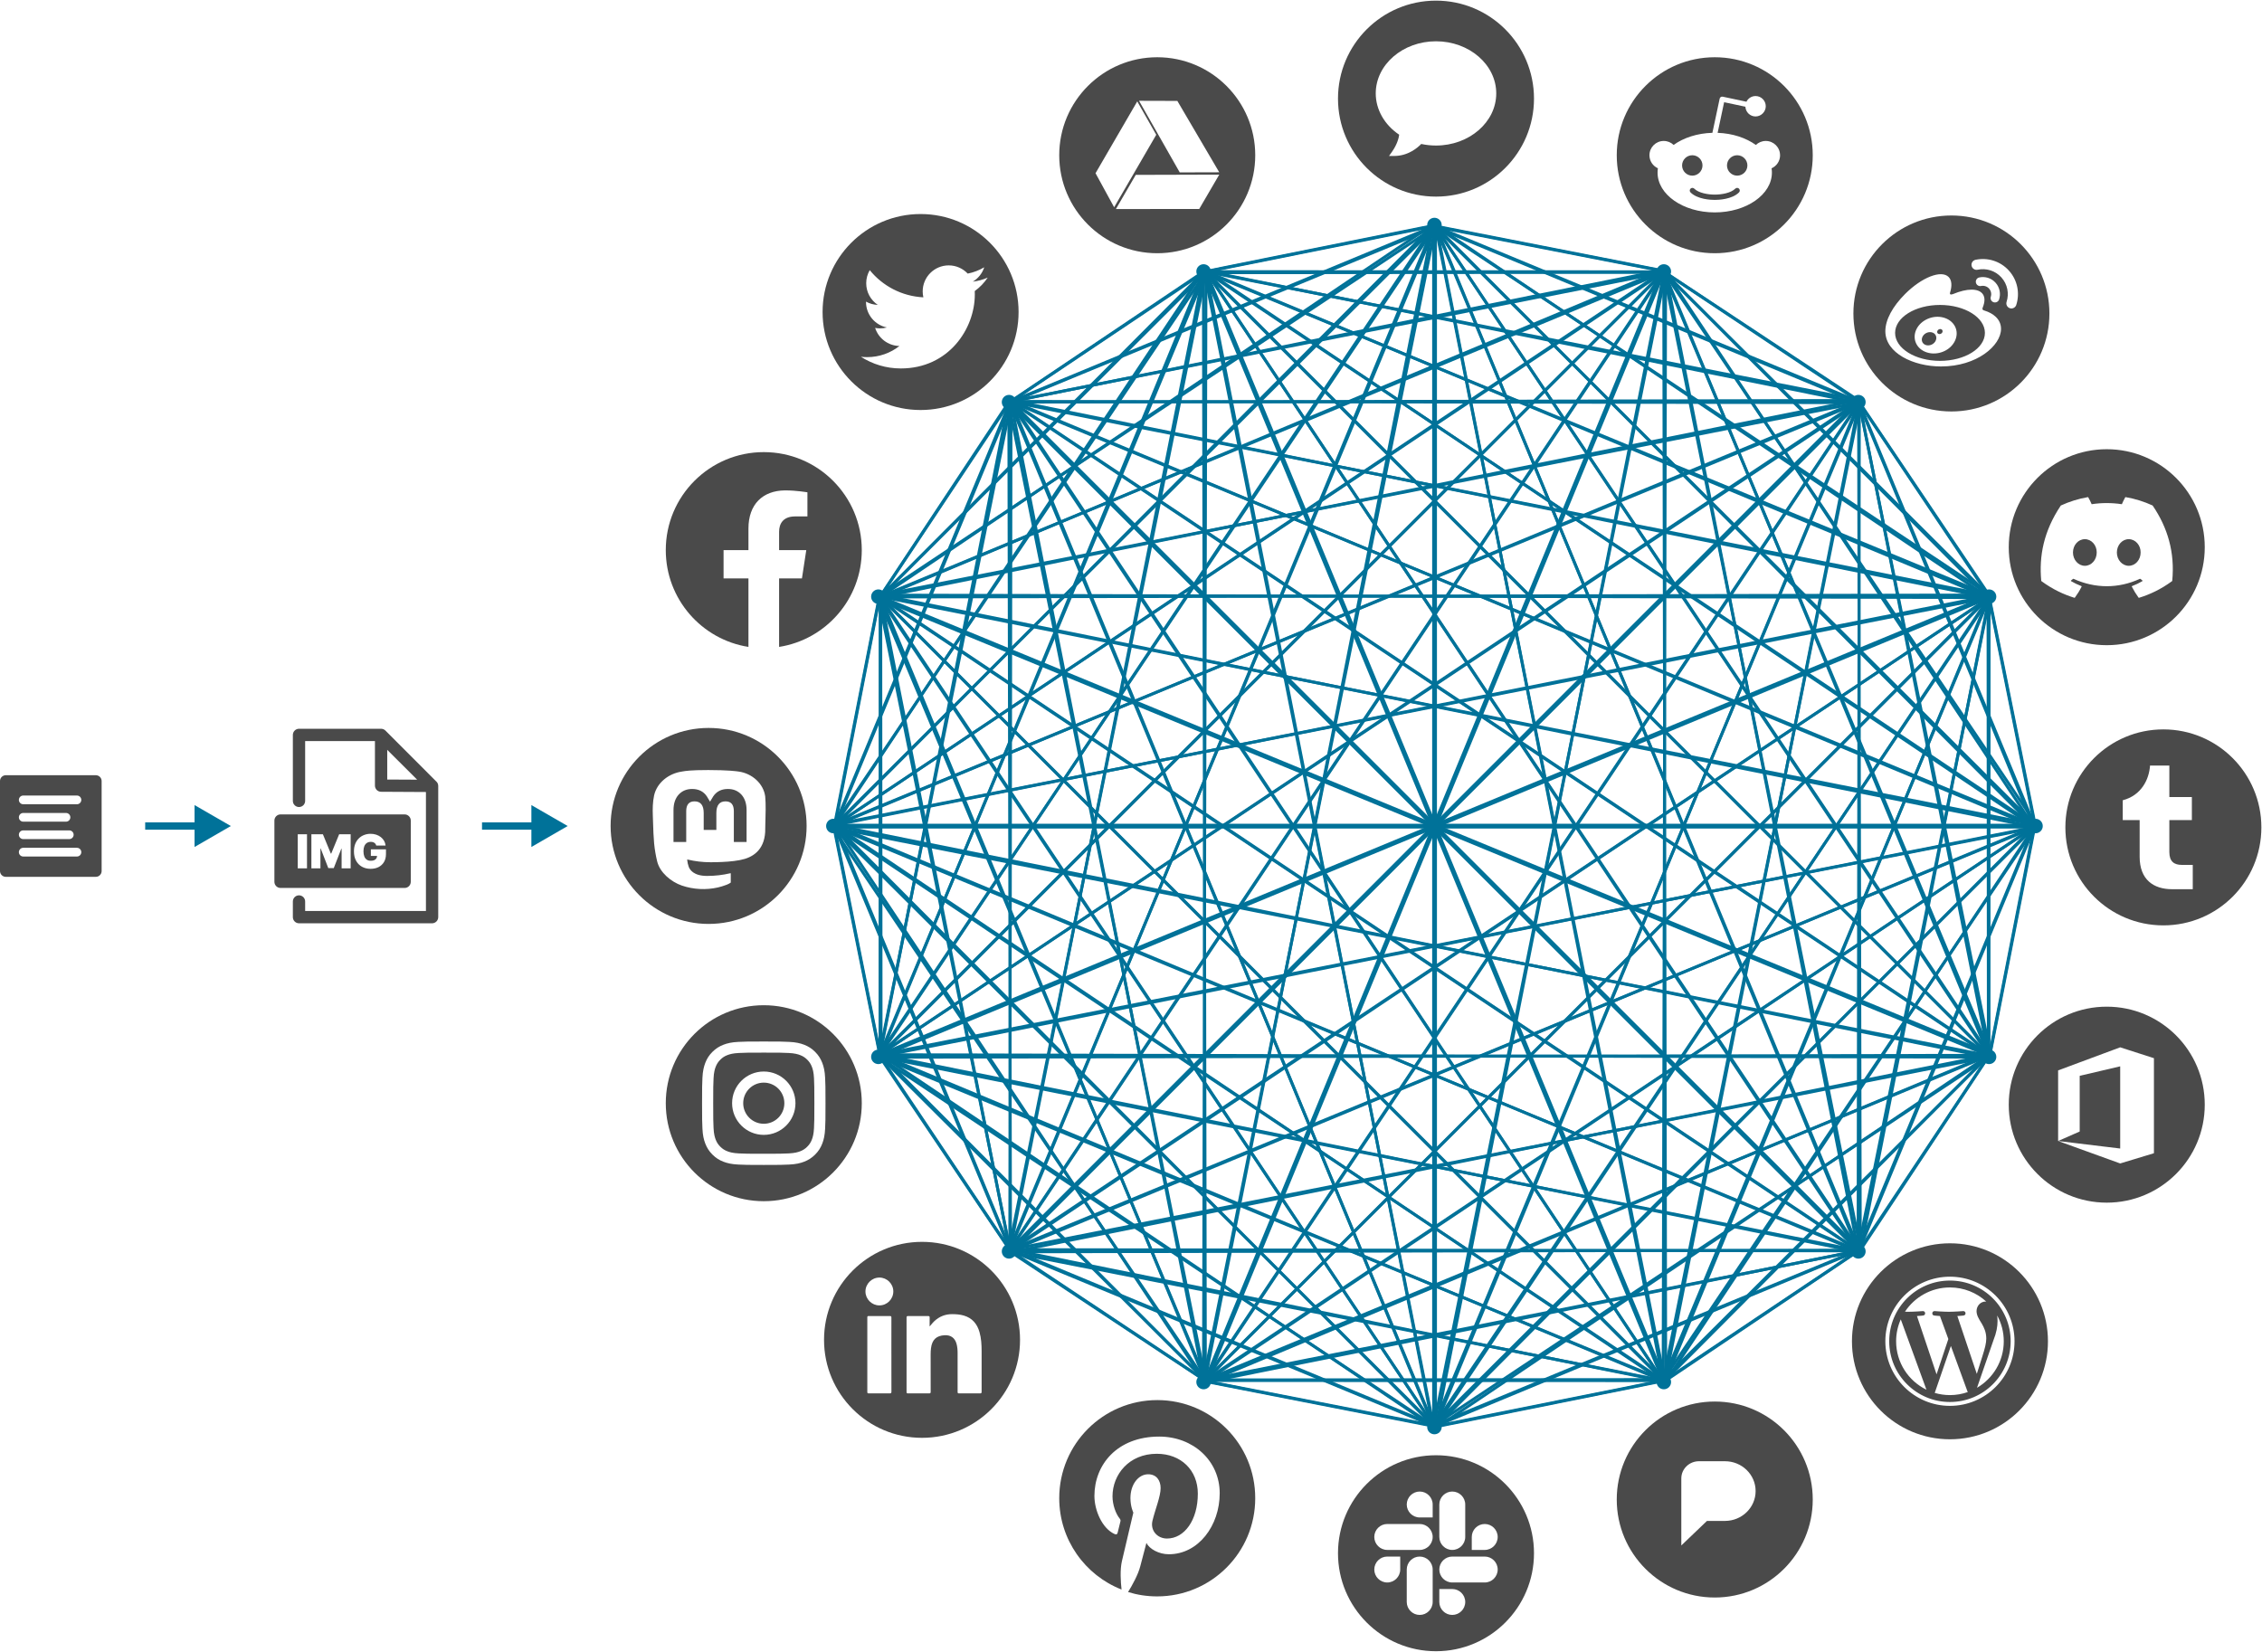 <svg width="1558" height="1138" viewBox="0 0 1558 1138" fill="none" xmlns="http://www.w3.org/2000/svg">
<g clip-path="url(#clip0_77_120)">
<path d="M301.79 540.781L300.944 540.883L301.79 540.765C301.684 539.921 301.303 539.136 300.707 538.53L265.48 503.253C265.286 503.055 265.07 502.879 264.837 502.728L264.668 502.626C264.487 502.52 264.3 502.424 264.109 502.339L263.804 502.237C263.644 502.176 263.48 502.125 263.313 502.085C263.04 502.031 262.762 502.002 262.484 502H205.945C204.824 502.004 203.75 502.452 202.958 503.244C202.165 504.037 201.718 505.111 201.713 506.232V551.683C201.713 552.805 202.159 553.882 202.953 554.675C203.747 555.469 204.823 555.915 205.945 555.915C207.068 555.915 208.144 555.469 208.938 554.675C209.731 553.882 210.177 552.805 210.177 551.683V510.464H258.252V541.171C258.252 542.29 258.696 543.364 259.486 544.157C260.276 544.95 261.348 545.398 262.467 545.403L293.377 545.572V627.536H210.177V620.968C210.177 619.846 209.731 618.769 208.938 617.976C208.144 617.182 207.068 616.736 205.945 616.736C204.823 616.736 203.747 617.182 202.953 617.976C202.159 618.769 201.713 619.846 201.713 620.968V631.768C201.718 632.889 202.165 633.963 202.958 634.756C203.75 635.548 204.824 635.996 205.945 636H297.609C298.73 635.996 299.804 635.548 300.597 634.756C301.389 633.963 301.837 632.889 301.841 631.768V541.374C301.841 541.175 301.824 540.977 301.79 540.781ZM266.716 536.973V516.524L287.334 537.074L266.716 536.973Z" fill="#4A4A4A"/>
<path fill-rule="evenodd" clip-rule="evenodd" d="M193.232 560.993H278.7C279.821 560.998 280.895 561.445 281.688 562.238C282.48 563.03 282.928 564.104 282.932 565.225V607.426C282.932 608.548 282.486 609.625 281.693 610.418C280.899 611.212 279.822 611.658 278.7 611.658H193.232C192.11 611.658 191.033 611.212 190.24 610.418C189.446 609.625 189 608.548 189 607.426V565.225C189.004 564.104 189.452 563.03 190.244 562.238C191.037 561.445 192.111 560.998 193.232 560.993ZM258.657 581.364C258.871 581.67 259.028 582.026 259.127 582.431H265.57C265.448 581.254 265.104 580.172 264.538 579.186C263.973 578.2 263.227 577.348 262.303 576.63C261.386 575.904 260.327 575.346 259.127 574.956C257.935 574.559 256.643 574.36 255.252 574.36C253.67 574.36 252.188 574.628 250.804 575.162C249.421 575.69 248.202 576.473 247.147 577.513C246.093 578.544 245.267 579.809 244.671 581.307C244.083 582.805 243.789 584.525 243.789 586.466C243.789 588.942 244.27 591.078 245.233 592.874C246.204 594.67 247.553 596.053 249.28 597.024C251.007 597.995 253.013 598.48 255.298 598.48C257.347 598.48 259.162 598.079 260.744 597.276C262.333 596.466 263.579 595.305 264.481 593.791C265.39 592.27 265.845 590.44 265.845 588.3V585.044H255.436V589.584H259.699C259.682 590.239 259.522 590.812 259.219 591.304C258.898 591.823 258.413 592.225 257.763 592.507C257.121 592.79 256.315 592.931 255.344 592.931C254.244 592.931 253.323 592.672 252.581 592.152C251.84 591.632 251.282 590.883 250.908 589.905C250.533 588.927 250.346 587.75 250.346 586.374C250.346 585.014 250.541 583.852 250.931 582.889C251.328 581.926 251.901 581.189 252.65 580.677C253.407 580.165 254.32 579.909 255.39 579.909C255.887 579.909 256.342 579.966 256.754 580.08C257.175 580.187 257.541 580.352 257.855 580.573C258.176 580.787 258.443 581.051 258.657 581.364ZM214.475 574.681H222.408L227.865 587.979H228.14L233.597 574.681H241.53V598.159H235.293V584.586H235.11L229.882 597.976H226.122L220.895 584.494H220.711V598.159H214.475V574.681ZM211.454 598.159V574.681H205.08V598.159H211.454Z" fill="#4A4A4A"/>
<path fill-rule="evenodd" clip-rule="evenodd" d="M0 538C0 535.791 1.791 534 4 534H66C68.209 534 70 535.791 70 538V600C70 602.209 68.209 604 66 604H4C1.791 604 0 602.209 0 600V538ZM13 551C13 549.343 14.343 548 16 548H53C54.657 548 56 549.343 56 551C56 552.657 54.657 554 53 554H16C14.343 554 13 552.657 13 551ZM16 560C14.343 560 13 561.343 13 563C13 564.657 14.343 566 16 566H45.456C47.113 566 48.456 564.657 48.456 563C48.456 561.343 47.113 560 45.456 560H16ZM13 575C13 573.343 14.343 572 16 572H47.719C49.376 572 50.719 573.343 50.719 575C50.719 576.657 49.376 578 47.719 578H16C14.343 578 13 576.657 13 575ZM16 584C14.343 584 13 585.343 13 587C13 588.657 14.343 590 16 590H53C54.657 590 56 588.657 56 587C56 585.343 54.657 584 53 584H16Z" fill="#4A4A4A"/>
<path fill-rule="evenodd" clip-rule="evenodd" d="M526.071 827.435C563.35 827.435 593.571 797.214 593.571 759.935C593.571 722.655 563.35 692.435 526.071 692.435C488.792 692.435 458.571 722.655 458.571 759.935C458.571 797.214 488.792 827.435 526.071 827.435ZM526.071 725.085C537.421 725.085 538.761 725.125 543.241 725.335C547.381 725.525 549.631 726.215 551.131 726.795C553.111 727.565 554.531 728.485 556.021 729.975C557.511 731.465 558.431 732.875 559.201 734.865C559.781 736.365 560.471 738.615 560.661 742.755C560.861 747.235 560.911 748.585 560.911 759.925C560.911 771.265 560.871 772.615 560.661 777.095C560.471 781.235 559.781 783.485 559.201 784.985C558.431 786.965 557.511 788.385 556.021 789.875C554.531 791.365 553.121 792.285 551.131 793.055C549.631 793.635 547.381 794.325 543.241 794.515C538.761 794.715 537.421 794.765 526.071 794.765C514.721 794.765 513.381 794.725 508.901 794.515C504.761 794.325 502.511 793.635 501.011 793.055C499.031 792.285 497.611 791.365 496.121 789.875C494.631 788.385 493.711 786.975 492.941 784.985C492.361 783.485 491.671 781.235 491.481 777.095C491.281 772.615 491.231 771.265 491.231 759.925C491.231 748.585 491.271 747.235 491.481 742.755C491.671 738.615 492.361 736.365 492.941 734.865C493.711 732.885 494.631 731.465 496.121 729.975C497.611 728.485 499.021 727.565 501.011 726.795C502.511 726.215 504.761 725.525 508.901 725.335C513.381 725.135 514.731 725.085 526.071 725.085ZM526.071 717.435C514.531 717.435 513.081 717.485 508.551 717.695C504.031 717.905 500.941 718.615 498.231 719.675C495.441 720.765 493.071 722.215 490.701 724.575C488.341 726.935 486.881 729.305 485.801 732.105C484.751 734.805 484.031 737.895 483.821 742.425C483.611 746.955 483.561 748.405 483.561 759.945C483.561 771.485 483.611 772.935 483.821 777.465C484.031 781.985 484.741 785.075 485.801 787.785C486.891 790.575 488.341 792.945 490.701 795.315C493.061 797.675 495.431 799.135 498.231 800.215C500.931 801.265 504.021 801.985 508.551 802.195C513.081 802.405 514.531 802.455 526.071 802.455C537.611 802.455 539.061 802.405 543.591 802.195C548.111 801.985 551.201 801.275 553.911 800.215C556.701 799.125 559.071 797.675 561.441 795.315C563.801 792.955 565.261 790.585 566.341 787.785C567.391 785.085 568.111 781.995 568.321 777.465C568.531 772.935 568.581 771.485 568.581 759.945C568.581 748.405 568.531 746.955 568.321 742.425C568.111 737.905 567.401 734.815 566.341 732.105C565.251 729.315 563.801 726.945 561.441 724.575C559.081 722.215 556.711 720.755 553.911 719.675C551.211 718.625 548.121 717.905 543.591 717.695C539.061 717.485 537.611 717.435 526.071 717.435ZM504.25 759.925C504.25 747.875 514.02 738.105 526.07 738.105C538.12 738.105 547.891 747.875 547.891 759.925C547.891 771.975 538.12 781.745 526.07 781.745C514.02 781.745 504.25 771.975 504.25 759.925ZM511.901 759.925C511.901 767.755 518.25 774.095 526.07 774.095C533.9 774.095 540.24 767.755 540.24 759.925C540.24 752.095 533.9 745.755 526.07 745.755C518.24 745.755 511.901 752.095 511.901 759.925Z" fill="#4A4A4A"/>
<path fill-rule="evenodd" clip-rule="evenodd" d="M526.071 311.435C563.351 311.435 593.571 341.655 593.571 378.935C593.571 412.625 568.891 440.555 536.621 445.615V398.445H552.341L552.341 398.445H552.351L555.341 378.935H536.621V366.275C536.621 360.981 539.195 355.826 547.402 355.736C547.471 355.735 547.541 355.735 547.611 355.735H556.121V355.735H556.131V339.125C556.131 339.125 548.411 337.805 541.021 337.805C540.88 337.805 540.739 337.805 540.599 337.807C525.412 337.972 515.511 347.296 515.511 364.065V378.935H498.381V378.935H498.371V398.445H515.511V445.613C483.246 440.549 458.571 412.621 458.571 378.935C458.571 341.655 488.791 311.435 526.071 311.435Z" fill="#4A4A4A"/>
<path fill-rule="evenodd" clip-rule="evenodd" d="M701.571 214.935C701.571 252.214 671.35 282.435 634.071 282.435C596.792 282.435 566.571 252.214 566.571 214.935C566.571 177.655 596.792 147.435 634.071 147.435C671.35 147.435 701.571 177.655 701.571 214.935ZM671.431 202.805C671.431 226.493 653.403 253.802 620.436 253.805C610.318 253.804 600.899 250.834 592.971 245.755C594.381 245.925 595.801 246.005 597.251 246.005C605.651 246.005 613.371 243.145 619.511 238.335C611.671 238.185 605.051 233.005 602.771 225.885C603.861 226.095 604.991 226.205 606.141 226.205C607.771 226.205 609.351 225.985 610.861 225.575C602.661 223.935 596.481 216.685 596.481 208.005V207.775C598.901 209.115 601.661 209.925 604.601 210.015C599.781 206.805 596.621 201.315 596.621 195.095C596.621 191.815 597.511 188.735 599.051 186.085C607.881 196.935 621.091 204.065 635.991 204.815C635.681 203.495 635.521 202.135 635.521 200.725C635.521 190.835 643.551 182.805 653.451 182.805C658.601 182.805 663.261 184.985 666.531 188.465C670.611 187.665 674.451 186.165 677.911 184.115C676.571 188.295 673.731 191.805 670.031 194.025C673.651 193.595 677.111 192.635 680.321 191.205C677.921 194.795 674.881 197.955 671.381 200.485C671.411 201.255 671.431 202.025 671.431 202.805ZM620.436 253.805C620.434 253.805 620.432 253.805 620.431 253.805H620.441C620.439 253.805 620.437 253.805 620.436 253.805Z" fill="#4A4A4A"/>
<path fill-rule="evenodd" clip-rule="evenodd" d="M1518.57 760.935C1518.57 798.214 1488.35 828.435 1451.07 828.435C1413.79 828.435 1383.57 798.214 1383.57 760.935C1383.57 723.655 1413.79 693.435 1451.07 693.435C1488.35 693.435 1518.57 723.655 1518.57 760.935ZM1417.57 737.334V785.97L1460.33 801.435L1483.57 794.387V728.917L1460.33 721.435L1417.57 737.334ZM1417.57 785.97L1432.44 779.423V741.076L1460.33 734.529V791.147L1417.57 785.97Z" fill="#4A4A4A"/>
<path fill-rule="evenodd" clip-rule="evenodd" d="M1056.57 67.935C1056.57 105.214 1026.35 135.435 989.071 135.435C951.792 135.435 921.571 105.214 921.571 67.935C921.571 30.655 951.792 0.435 989.071 0.435C1026.35 0.435 1056.57 30.655 1056.57 67.935ZM947.571 64.344C947.571 44.545 966.185 28.435 989.071 28.435C1011.96 28.435 1030.57 44.545 1030.57 64.344C1030.57 84.143 1011.96 100.253 989.071 100.253C985.624 100.253 982.206 99.888 978.9 99.166C976.722 101.459 970.097 107.435 960.3 107.435L956.734 107.421L958.728 104.608C962.52 99.25 963.479 94.67 963.718 92.783C953.59 86.008 947.571 75.453 947.571 64.344Z" fill="#4A4A4A"/>
<path fill-rule="evenodd" clip-rule="evenodd" d="M555.571 568.935C555.571 606.214 525.35 636.435 488.071 636.435C450.792 636.435 420.571 606.214 420.571 568.935C420.571 531.655 450.792 501.435 488.071 501.435C525.35 501.435 555.571 531.655 555.571 568.935ZM508.888 531.489C518.091 532.835 525.854 539.778 527.052 548.589C527.574 553.83 527.315 561.705 527.19 565.532C527.158 566.483 527.135 567.185 527.135 567.533C527.135 568.047 527.059 572.743 527.029 573.239C526.223 585.828 518.287 590.8 509.947 592.384C509.857 592.411 509.754 592.431 509.649 592.451C509.623 592.456 509.597 592.461 509.57 592.466C504.283 593.487 498.62 593.759 493.246 593.908C491.961 593.942 490.68 593.942 489.396 593.942H489.395C484.052 593.943 478.728 593.318 473.534 592.078C473.506 592.071 473.477 592.071 473.45 592.077C473.422 592.083 473.396 592.095 473.374 592.113C473.352 592.131 473.334 592.154 473.323 592.179C473.311 592.205 473.306 592.233 473.308 592.261C473.454 593.934 473.822 595.58 474.4 597.158C475.12 598.985 477.634 603.371 486.979 603.371C492.41 603.381 497.822 602.756 503.104 601.508C503.131 601.502 503.159 601.501 503.186 601.507C503.212 601.513 503.238 601.525 503.259 601.542C503.281 601.559 503.299 601.58 503.311 601.604C503.323 601.629 503.33 601.656 503.33 601.683V607.862C503.329 607.891 503.321 607.92 503.308 607.946C503.294 607.971 503.275 607.994 503.251 608.011C501.603 609.193 499.387 609.889 497.448 610.497C497.357 610.526 497.266 610.555 497.176 610.583C496.29 610.859 495.393 611.101 494.486 611.31C486.242 613.167 477.638 612.718 469.637 610.013C462.165 607.419 454.537 601.06 452.653 593.42C451.647 589.283 450.938 585.081 450.532 580.845C450.105 576.213 449.962 571.573 449.819 566.927C449.765 565.177 449.711 563.426 449.642 561.674C449.465 557.209 449.567 552.342 450.52 547.951C452.503 539.036 460.672 532.797 469.618 531.489C469.802 531.462 470.005 531.427 470.243 531.386C472.014 531.078 475.709 530.435 487.725 530.435H487.827C501.453 530.435 507.336 531.262 508.888 531.489ZM505.448 580.003H514.217L514.224 558.115C514.224 553.64 513.07 550.087 510.761 547.456C508.372 544.828 505.248 543.479 501.374 543.479C496.894 543.479 493.502 545.186 491.241 548.596L489.056 552.219L486.874 548.596C484.613 545.186 481.221 543.479 476.733 543.479C472.855 543.479 469.731 544.828 467.35 547.456C465.041 550.089 463.887 553.642 463.887 558.115V580.003H472.648V558.759C472.652 554.287 474.555 552.006 478.365 552.006C482.578 552.006 484.692 554.705 484.692 560.034V571.662H493.408V560.034C493.408 554.705 495.518 552.006 499.731 552.006C503.564 552.006 505.448 554.287 505.448 558.759V580.003Z" fill="#4A4A4A"/>
<path fill-rule="evenodd" clip-rule="evenodd" d="M1518.57 376.935C1518.57 414.214 1488.35 444.435 1451.07 444.435C1413.79 444.435 1383.57 414.214 1383.57 376.935C1383.57 339.655 1413.79 309.435 1451.07 309.435C1488.35 309.435 1518.57 339.655 1518.57 376.935ZM1464.08 342.439C1470.59 343.562 1476.81 345.523 1482.61 348.184C1482.66 348.206 1482.7 348.242 1482.72 348.293C1493 363.408 1498.08 380.459 1496.18 400.088C1496.17 400.171 1496.13 400.247 1496.06 400.298C1488.28 406.014 1480.74 409.484 1473.3 411.784C1473.18 411.82 1473.05 411.777 1472.98 411.676C1471.26 409.285 1469.7 406.765 1468.34 404.118C1468.26 403.963 1468.33 403.775 1468.49 403.714C1470.97 402.778 1473.33 401.659 1475.59 400.334C1475.77 400.229 1475.78 399.973 1475.62 399.85C1475.14 399.492 1474.66 399.117 1474.21 398.741C1474.12 398.673 1474 398.658 1473.91 398.705C1459.19 405.505 1443.07 405.505 1428.17 398.705C1428.08 398.662 1427.96 398.676 1427.88 398.745C1427.43 399.12 1426.95 399.492 1426.47 399.85C1426.31 399.973 1426.32 400.229 1426.5 400.334C1428.77 401.634 1431.12 402.778 1433.6 403.717C1433.76 403.779 1433.84 403.963 1433.76 404.118C1432.42 406.768 1430.86 409.289 1429.11 411.679C1429.03 411.777 1428.91 411.82 1428.79 411.784C1421.39 409.484 1413.85 406.014 1406.07 400.298C1406 400.247 1405.95 400.168 1405.95 400.085C1404.36 383.106 1407.59 365.914 1419.39 348.289C1419.42 348.242 1419.46 348.206 1419.51 348.184C1425.32 345.519 1431.54 343.559 1438.04 342.439C1438.15 342.421 1438.27 342.475 1438.33 342.58C1439.14 344.003 1440.05 345.826 1440.68 347.318C1447.53 346.27 1454.48 346.27 1461.48 347.318C1462.1 345.859 1462.99 344.003 1463.79 342.58C1463.85 342.472 1463.96 342.418 1464.08 342.439ZM1427.8 380.575C1427.8 385.63 1431.5 389.746 1435.98 389.746C1440.54 389.746 1444.16 385.63 1444.16 380.575C1444.23 375.555 1440.57 371.403 1435.98 371.403C1431.42 371.403 1427.8 375.519 1427.8 380.575ZM1458.04 380.575C1458.04 385.63 1461.73 389.746 1466.22 389.746C1470.81 389.746 1474.4 385.63 1474.4 380.575C1474.47 375.555 1470.81 371.403 1466.22 371.403C1461.66 371.403 1458.04 375.519 1458.04 380.575Z" fill="#4A4A4A"/>
<path d="M797.131 964.435C759.821 964.435 729.571 994.685 729.571 1031.99C729.571 1060.62 747.361 1085.09 772.491 1094.93C771.881 1089.59 771.381 1081.36 772.711 1075.53C773.931 1070.25 780.611 1041.95 780.611 1041.95C780.611 1041.95 778.611 1037.89 778.611 1031.94C778.611 1022.54 784.061 1015.54 790.841 1015.54C796.621 1015.54 799.401 1019.88 799.401 1025.05C799.401 1030.83 795.731 1039.51 793.781 1047.57C792.171 1054.3 797.171 1059.8 803.791 1059.8C815.801 1059.8 825.031 1047.12 825.031 1028.89C825.031 1012.71 813.411 1001.42 796.781 1001.42C777.541 1001.42 766.261 1015.82 766.261 1030.72C766.261 1036.5 768.481 1042.73 771.261 1046.12C771.821 1046.79 771.871 1047.4 771.701 1048.07C771.201 1050.18 770.031 1054.8 769.811 1055.74C769.531 1056.96 768.811 1057.24 767.531 1056.63C759.081 1052.68 753.801 1040.39 753.801 1030.44C753.801 1009.14 769.261 989.575 798.451 989.575C821.861 989.575 840.101 1006.25 840.101 1028.6C840.101 1050.95 825.421 1070.63 805.071 1070.63C798.231 1070.63 791.781 1067.07 789.611 1062.85C789.611 1062.85 786.221 1075.75 785.381 1078.92C783.881 1084.81 779.761 1092.15 776.981 1096.66C783.321 1098.61 789.991 1099.66 797.001 1099.66C834.311 1099.66 864.561 1069.41 864.561 1032.1C864.671 994.685 834.421 964.435 797.121 964.435H797.131Z" fill="#4A4A4A"/>
<path fill-rule="evenodd" clip-rule="evenodd" d="M702.571 922.935C702.571 960.214 672.35 990.435 635.071 990.435C597.792 990.435 567.571 960.214 567.571 922.935C567.571 885.655 597.792 855.435 635.071 855.435C672.35 855.435 702.571 885.655 702.571 922.935ZM641.399 912.431L641.4 912.429L641.4 912.429L641.4 912.429L641.4 912.428C642.066 911.627 642.71 910.85 643.451 910.155C646.951 906.855 651.091 905.195 655.931 905.235C658.591 905.255 661.211 905.445 663.771 906.185C669.631 907.875 673.031 911.915 674.661 917.635C675.881 921.925 676.101 926.335 676.111 930.755C676.12 935.104 676.115 939.455 676.109 943.806V943.806V943.807C676.102 948.78 676.095 953.754 676.111 958.725C676.111 959.595 675.871 959.825 675.011 959.825C670.211 959.785 665.401 959.785 660.601 959.825C659.751 959.825 659.571 959.575 659.571 958.775C659.601 949.905 659.601 941.035 659.571 932.155C659.571 929.935 659.421 927.705 658.801 925.545C657.651 921.565 654.801 919.535 650.631 919.755C644.931 920.055 641.971 922.875 641.251 928.665C641.081 930.045 640.991 931.435 641.001 932.825C641.001 941.455 641.001 950.085 641.021 958.715C641.021 959.575 640.811 959.825 639.931 959.825C635.091 959.785 630.251 959.785 625.411 959.825C624.631 959.825 624.411 959.625 624.411 958.835C624.431 941.755 624.431 924.665 624.411 907.585C624.411 906.735 624.691 906.545 625.491 906.545C630.081 906.575 634.681 906.585 639.271 906.545C640.121 906.545 640.331 906.815 640.321 907.615C640.285 909.097 640.291 910.58 640.297 912.067L640.297 912.071C640.299 912.621 640.301 913.172 640.301 913.723C640.685 913.291 641.045 912.857 641.399 912.431ZM613.971 933.255C613.971 934.943 613.97 936.631 613.97 938.318C613.968 945.081 613.967 951.843 613.991 958.605C613.991 959.545 613.761 959.825 612.791 959.815C607.991 959.765 603.191 959.775 598.381 959.815C597.611 959.815 597.381 959.625 597.381 958.835C597.401 941.725 597.401 924.615 597.381 907.495C597.381 906.785 597.551 906.535 598.301 906.535C603.171 906.565 608.041 906.575 612.911 906.535C613.851 906.535 613.971 906.885 613.971 907.695C613.956 914.086 613.958 920.477 613.96 926.868C613.96 928.997 613.961 931.126 613.961 933.255H613.971ZM605.691 899.215C610.991 899.215 615.291 894.895 615.291 889.585V889.575C615.281 884.345 610.961 880.035 605.711 880.035C600.421 880.035 596.081 884.385 596.101 889.665C596.121 894.895 600.461 899.215 605.691 899.215Z" fill="#4A4A4A"/>
<path fill-rule="evenodd" clip-rule="evenodd" d="M1343.07 991.435C1380.35 991.435 1410.57 961.214 1410.57 923.935C1410.57 886.655 1380.35 856.435 1343.07 856.435C1305.79 856.435 1275.57 886.655 1275.57 923.935C1275.57 961.214 1305.79 991.435 1343.07 991.435ZM1343.06 882.104C1348.71 882.104 1354.18 883.209 1359.34 885.39C1361.82 886.438 1364.21 887.735 1366.44 889.246C1368.66 890.742 1370.74 892.461 1372.63 894.354C1374.53 896.247 1376.25 898.33 1377.74 900.546C1379.25 902.781 1380.55 905.171 1381.6 907.649C1383.78 912.804 1384.88 918.28 1384.88 923.927C1384.88 929.574 1383.78 935.051 1381.6 940.205C1380.55 942.683 1379.25 945.073 1377.74 947.309C1376.25 949.524 1374.53 951.607 1372.63 953.501C1370.74 955.393 1368.66 957.112 1366.44 958.608C1364.21 960.119 1361.82 961.415 1359.34 962.464C1354.18 964.644 1348.71 965.751 1343.06 965.751C1337.41 965.751 1331.94 964.645 1326.78 962.464C1324.31 961.417 1321.91 960.119 1319.68 958.608C1317.46 957.112 1315.38 955.393 1313.49 953.501C1311.59 951.608 1309.88 949.524 1308.38 947.309C1306.87 945.073 1305.57 942.684 1304.52 940.205C1302.34 935.051 1301.24 929.574 1301.24 923.927C1301.24 918.28 1302.34 912.804 1304.52 907.649C1305.57 905.172 1306.87 902.781 1308.38 900.546C1309.88 898.33 1311.59 896.248 1313.49 894.354C1315.38 892.461 1317.46 890.742 1319.68 889.246C1321.91 887.735 1324.3 886.439 1326.78 885.39C1331.94 883.21 1337.41 882.104 1343.06 882.104ZM1343.06 879.435C1318.49 879.435 1298.57 899.354 1298.57 923.925C1298.57 948.495 1318.49 968.415 1343.06 968.415C1367.63 968.415 1387.55 948.495 1387.55 923.925C1387.55 899.354 1367.63 879.435 1343.06 879.435ZM1326.88 957.29C1314.51 951.281 1305.99 938.598 1305.99 923.923C1305.99 918.548 1307.14 913.446 1309.2 908.836L1326.88 957.29ZM1365.03 911.828C1366.44 914.297 1368.09 917.47 1368.09 922.053L1368.09 922.052C1368.09 925.225 1367.1 928.978 1365.4 934.274L1361.57 946.393L1348.17 906.54C1350.4 906.422 1352.42 906.188 1352.42 906.188C1354.41 905.951 1354.18 903.015 1352.18 903.132C1352.18 903.132 1346.17 903.604 1342.3 903.604C1338.65 903.604 1332.53 903.132 1332.53 903.132C1330.53 903.015 1330.3 906.07 1332.3 906.188C1332.3 906.188 1334.19 906.422 1336.19 906.54L1341.96 922.366L1333.85 946.699L1320.35 906.54C1322.58 906.422 1324.59 906.188 1324.59 906.188C1326.59 905.951 1326.35 903.015 1324.35 903.132C1324.35 903.132 1318.35 903.604 1314.47 903.604C1313.77 903.604 1312.95 903.586 1312.08 903.558C1318.71 893.494 1330.11 886.848 1343.06 886.848C1352.71 886.848 1361.5 890.538 1368.1 896.582C1368.04 896.578 1367.99 896.574 1367.93 896.569C1367.83 896.561 1367.72 896.552 1367.62 896.552C1363.97 896.552 1361.39 899.725 1361.39 903.132C1361.39 905.948 1362.89 908.364 1364.59 911.117C1364.74 911.351 1364.89 911.588 1365.03 911.828ZM1332.59 959.489L1343.71 927.167L1355.11 958.387C1355.18 958.571 1355.27 958.739 1355.37 958.898C1351.52 960.256 1347.38 961 1343.06 961C1339.42 961 1335.91 960.466 1332.59 959.489ZM1375.85 909.949C1375.85 908.585 1375.75 907.318 1375.6 906.137C1378.49 911.417 1380.14 917.478 1380.14 923.923C1380.14 937.601 1372.72 949.542 1361.7 955.968L1373.03 923.228C1375.14 917.938 1375.85 913.71 1375.85 909.949Z" fill="#4A4A4A"/>
<path fill-rule="evenodd" clip-rule="evenodd" d="M1557.57 569.935C1557.57 607.214 1527.35 637.435 1490.07 637.435C1452.79 637.435 1422.57 607.214 1422.57 569.935C1422.57 532.655 1452.79 502.435 1490.07 502.435C1527.35 502.435 1557.57 532.655 1557.57 569.935ZM1496.09 612.524H1510.31V595.774H1502.8C1497.51 595.774 1494.18 593.494 1494.18 586.904V564.914H1509.7V549.024H1494.18V527.344H1480.88C1480.26 536.894 1474.9 547.914 1462.09 551.244V564.914H1473.73V590.164C1473.73 605.934 1483.28 612.524 1496.09 612.524Z" fill="#4A4A4A"/>
<path fill-rule="evenodd" clip-rule="evenodd" d="M1248.57 106.935C1248.57 144.214 1218.35 174.435 1181.07 174.435C1143.79 174.435 1113.57 144.214 1113.57 106.935C1113.57 69.655 1143.79 39.435 1181.07 39.435C1218.35 39.435 1248.57 69.655 1248.57 106.935ZM1216.21 97.094C1221.64 97.094 1226.05 101.494 1226.05 106.934H1226.07C1226.07 110.954 1223.66 114.404 1220.21 115.934C1220.36 116.904 1220.44 117.894 1220.44 118.894C1220.44 134.034 1202.81 146.314 1181.06 146.314C1159.31 146.314 1141.68 134.034 1141.68 118.894C1141.68 117.884 1141.76 116.894 1141.91 115.914C1138.48 114.374 1136.09 110.934 1136.09 106.934C1136.09 101.504 1140.49 97.094 1145.93 97.094C1148.58 97.094 1150.97 98.134 1152.74 99.834C1159.55 94.924 1168.97 91.784 1179.45 91.494L1184.46 67.954C1184.55 67.494 1184.83 67.094 1185.22 66.844C1185.61 66.594 1186.08 66.494 1186.54 66.594L1202.9 70.074C1204.05 67.764 1206.42 66.154 1209.18 66.154C1213.06 66.154 1216.21 69.304 1216.21 73.184C1216.21 77.064 1212.95 80.214 1209.18 80.214C1205.41 80.214 1202.36 77.234 1202.18 73.514L1187.53 70.404L1183.05 91.504C1193.38 91.864 1202.65 94.994 1209.38 99.854C1211.15 98.154 1213.56 97.094 1216.21 97.094ZM1165.6 106.934C1161.73 106.934 1158.57 110.084 1158.57 113.964C1158.57 117.844 1161.72 120.994 1165.6 120.994C1169.48 120.994 1172.63 117.844 1172.63 113.964C1172.63 110.084 1169.47 106.934 1165.6 106.934ZM1181.07 137.704C1183.78 137.704 1192.97 137.334 1197.77 132.544L1197.78 132.534C1198.49 131.824 1198.49 130.664 1197.78 129.954C1197.07 129.244 1195.91 129.244 1195.2 129.954C1192.17 132.984 1185.7 134.054 1181.08 134.054C1176.46 134.054 1169.98 132.974 1166.96 129.954C1166.25 129.244 1165.09 129.244 1164.38 129.954C1163.67 130.664 1163.67 131.824 1164.38 132.534C1169.17 137.334 1178.36 137.704 1181.07 137.704ZM1189.5 113.964C1189.5 117.844 1192.65 120.994 1196.53 120.994C1200.41 120.994 1203.56 117.834 1203.56 113.964C1203.56 110.094 1200.41 106.934 1196.53 106.934C1192.65 106.934 1189.5 110.084 1189.5 113.964Z" fill="#4A4A4A"/>
<path fill-rule="evenodd" clip-rule="evenodd" d="M989.071 1137.43C1026.35 1137.43 1056.57 1107.21 1056.57 1069.93C1056.57 1032.66 1026.35 1002.43 989.071 1002.43C951.792 1002.43 921.571 1032.66 921.571 1069.93C921.571 1107.21 951.792 1137.43 989.071 1137.43ZM964.429 1081.15C964.429 1086.06 960.414 1090.08 955.5 1090.08C950.585 1090.08 946.571 1086.06 946.571 1081.15C946.571 1076.23 950.585 1072.22 955.5 1072.22H964.429V1081.15ZM977.857 1072.22C972.943 1072.22 968.928 1076.23 968.928 1081.15V1103.51C968.928 1108.42 972.943 1112.43 977.857 1112.43C982.772 1112.43 986.786 1108.42 986.786 1103.51V1081.15C986.786 1076.23 982.772 1072.22 977.857 1072.22ZM977.857 1045.29C972.943 1045.29 968.928 1041.28 968.928 1036.36C968.928 1031.45 972.943 1027.43 977.857 1027.43C982.772 1027.43 986.786 1031.45 986.786 1036.36V1045.29H977.857ZM986.787 1058.72C986.787 1053.81 982.772 1049.79 977.857 1049.79H955.5C950.585 1049.79 946.571 1053.81 946.571 1058.72C946.571 1063.64 950.585 1067.65 955.5 1067.65H977.857C982.772 1067.65 986.787 1063.64 986.787 1058.72ZM1013.71 1058.72C1013.71 1053.81 1017.73 1049.79 1022.64 1049.79C1027.56 1049.79 1031.57 1053.81 1031.57 1058.72C1031.57 1063.64 1027.56 1067.65 1022.64 1067.65H1013.71V1058.72ZM1000.28 1067.65C1005.2 1067.65 1009.21 1063.64 1009.21 1058.72V1036.36C1009.21 1031.45 1005.2 1027.43 1000.28 1027.43C995.369 1027.43 991.355 1031.45 991.355 1036.36V1058.72C991.355 1063.64 995.369 1067.65 1000.28 1067.65ZM1000.28 1094.58C1005.2 1094.58 1009.21 1098.59 1009.21 1103.51C1009.21 1108.42 1005.2 1112.43 1000.28 1112.43C995.369 1112.43 991.355 1108.42 991.355 1103.51V1094.58H1000.28ZM991.355 1081.15C991.355 1086.06 995.369 1090.08 1000.28 1090.08H1022.64C1027.56 1090.08 1031.57 1086.06 1031.57 1081.15C1031.57 1076.23 1027.56 1072.22 1022.64 1072.22H1000.28C995.369 1072.22 991.355 1076.23 991.355 1081.15Z" fill="#4A4A4A"/>
<path fill-rule="evenodd" clip-rule="evenodd" d="M864.571 106.935C864.571 144.214 834.35 174.435 797.071 174.435C759.792 174.435 729.571 144.214 729.571 106.935C729.571 69.655 759.792 39.435 797.071 39.435C834.35 39.435 864.571 69.655 864.571 106.935ZM754.571 119.315L783.31 69.841L796.389 92.845L781.056 119.242L767.389 142.766L754.571 119.315ZM839.778 120.298L812.562 120.375L782.275 120.46L768.608 143.985L825.973 143.972L839.778 120.298ZM784.529 69.435L810.925 69.512L839.778 118.673L812.562 118.75L797.607 92.439L784.529 69.435Z" fill="#4A4A4A"/>
<path fill-rule="evenodd" clip-rule="evenodd" d="M1181.07 1100.43C1143.79 1100.43 1113.57 1070.21 1113.57 1032.93C1113.57 995.656 1143.79 965.435 1181.07 965.435C1218.35 965.435 1248.57 995.656 1248.57 1032.93C1248.57 1070.21 1218.35 1100.43 1181.07 1100.43ZM1175.71 1047.67H1188.09C1199.76 1047.67 1209.22 1038.46 1209.22 1027.11C1209.22 1015.75 1199.76 1006.55 1188.09 1006.55H1170.22C1163.49 1006.55 1158.04 1011.86 1158.04 1018.41V1064.58L1175.71 1047.67Z" fill="#4A4A4A"/>
<path fill-rule="evenodd" clip-rule="evenodd" d="M1344.07 283.435C1381.35 283.435 1411.57 253.214 1411.57 215.935C1411.57 178.655 1381.35 148.435 1344.07 148.435C1306.79 148.435 1276.57 178.655 1276.57 215.935C1276.57 253.214 1306.79 283.435 1344.07 283.435ZM1367.19 214.056L1367.16 214.047C1365.89 213.662 1365.02 213.401 1365.69 211.724C1367.15 208.056 1367.3 204.892 1365.71 202.625C1362.75 198.39 1354.64 198.616 1345.33 202.511C1345.33 202.511 1342.41 203.785 1343.17 201.476C1344.59 196.874 1344.37 193.032 1342.16 190.801C1337.12 185.747 1323.69 190.991 1312.18 202.498C1303.58 211.106 1298.57 220.244 1298.57 228.147C1298.57 243.247 1317.94 252.435 1336.89 252.435C1361.73 252.435 1378.25 238.003 1378.25 226.546C1378.26 219.615 1372.43 215.681 1367.18 214.056H1367.19ZM1336.22 248.579C1319.14 248.579 1305.29 239.958 1305.29 229.32C1305.29 218.681 1319.14 210.061 1336.22 210.061C1353.3 210.061 1367.15 218.681 1367.15 229.32C1367.15 239.958 1353.3 248.579 1336.22 248.579ZM1357.98 183.114C1357.58 181.237 1358.78 179.37 1360.67 178.967H1360.67C1368.84 177.228 1377.69 179.76 1383.69 186.415C1389.69 193.058 1391.31 202.121 1388.74 210.048V210.061C1388.15 211.888 1386.18 212.897 1384.34 212.304C1382.5 211.711 1381.49 209.746 1382.08 207.905C1383.91 202.259 1382.75 195.819 1378.49 191.092C1374.23 186.366 1367.94 184.564 1362.13 185.799C1360.24 186.202 1358.39 185.004 1357.98 183.114ZM1373.14 208.194C1374.72 208.698 1376.41 207.84 1376.93 206.252C1378.18 202.383 1377.39 197.971 1374.47 194.732C1371.55 191.493 1367.24 190.258 1363.27 191.116C1361.64 191.456 1360.61 193.068 1360.95 194.696C1361.3 196.321 1362.9 197.355 1364.51 197.002C1366.46 196.586 1368.57 197.192 1370 198.767C1371.42 200.355 1371.81 202.511 1371.2 204.401C1370.69 205.976 1371.55 207.676 1373.14 208.194H1373.14ZM1320 226.762C1323.12 220.421 1331.25 216.83 1338.45 218.707C1345.9 220.637 1349.7 227.656 1346.65 234.488C1343.57 241.458 1334.69 245.189 1327.16 242.756C1319.89 240.411 1316.81 233.227 1320 226.762ZM1326 237.501C1328.35 238.573 1331.49 237.551 1332.96 235.219L1332.96 235.221C1334.39 232.863 1333.64 230.18 1331.27 229.159C1328.92 228.173 1325.9 229.182 1324.45 231.452C1322.99 233.732 1323.68 236.443 1326 237.501ZM1335.17 229.998C1336.08 230.378 1337.25 229.949 1337.78 229.042C1338.29 228.121 1337.96 227.1 1337.05 226.772C1336.16 226.418 1335.04 226.847 1334.51 227.729C1333.99 228.613 1334.27 229.632 1335.17 229.998Z" fill="#4A4A4A"/>
<line x1="574.571" y1="568.435" x2="1402.57" y2="568.435" stroke="#007299" stroke-width="2"/>
<path d="M574.571 568.934L606.552 728.243" stroke="#007299" stroke-width="2"/>
<line x1="575.495" y1="569.053" x2="696.495" y2="862.053" stroke="#007299" stroke-width="2"/>
<line x1="575.404" y1="568.881" x2="830.404" y2="952.881" stroke="#007299" stroke-width="2"/>
<path d="M575.278 568.727L988.571 983.435" stroke="#007299" stroke-width="2"/>
<line x1="575.128" y1="568.604" x2="1147.13" y2="952.604" stroke="#007299" stroke-width="2"/>
<line x1="574.955" y1="568.511" x2="1280.96" y2="862.511" stroke="#007299" stroke-width="2"/>
<line x1="574.768" y1="568.454" x2="1370.77" y2="728.454" stroke="#007299" stroke-width="2"/>
<path d="M574.571 569.435L605.591 411.236" stroke="#007299" stroke-width="2"/>
<path d="M574.571 569.434L695.648 277.049" stroke="#007299" stroke-width="2"/>
<path d="M574.739 568.879L828.739 186.879" stroke="#007299" stroke-width="2"/>
<path d="M574.571 569.434L987.864 154.727" stroke="#007299" stroke-width="2"/>
<path d="M575.015 568.603L1146.02 186.603" stroke="#007299" stroke-width="2"/>
<path d="M575.189 568.51L1280.19 276.51" stroke="#007299" stroke-width="2"/>
<path d="M574.376 568.454L1370.38 410.454" stroke="#007299" stroke-width="2"/>
<line x1="606.01" y1="410.926" x2="1371.55" y2="726.414" stroke="#007299" stroke-width="2"/>
<path d="M605.82 411.388L574.689 570.865" stroke="#007299" stroke-width="2"/>
<line x1="606.629" y1="411.85" x2="606.862" y2="728.852" stroke="#007299" stroke-width="2"/>
<line x1="606.61" y1="411.657" x2="696.061" y2="863.851" stroke="#007299" stroke-width="2"/>
<path d="M606.552 411.467L830.655 952.365" stroke="#007299" stroke-width="2"/>
<line x1="606.461" y1="411.296" x2="988.999" y2="984.274" stroke="#007299" stroke-width="2"/>
<line x1="606.337" y1="411.144" x2="1147.06" y2="951.969" stroke="#007299" stroke-width="2"/>
<line x1="606.185" y1="411.019" x2="1281.18" y2="862.245" stroke="#007299" stroke-width="2"/>
<path d="M605.629 411.851L694.587 277.405" stroke="#007299" stroke-width="2"/>
<path d="M605.629 411.851L828.979 187.655" stroke="#007299" stroke-width="2"/>
<path d="M605.996 411.402L986.387 154.998" stroke="#007299" stroke-width="2"/>
<path d="M605.629 411.851L1145.76 185.901" stroke="#007299" stroke-width="2"/>
<path d="M606.357 411.251L1279.84 275.632" stroke="#007299" stroke-width="2"/>
<path d="M606.553 411.232L1369.63 409.88" stroke="#007299" stroke-width="2"/>
<path d="M605.823 410.87L1401.98 568.083" stroke="#007299" stroke-width="2"/>
<line x1="696.062" y1="276.308" x2="1281.71" y2="861.633" stroke="#007299" stroke-width="2"/>
<path d="M695.709 276.661L605.712 411.948" stroke="#007299" stroke-width="2"/>
<line x1="696.279" y1="277.398" x2="574.736" y2="570.174" stroke="#007299" stroke-width="2"/>
<line x1="696.336" y1="277.213" x2="605.242" y2="729.079" stroke="#007299" stroke-width="2"/>
<path d="M696.355 277.015L695.515 862.499" stroke="#007299" stroke-width="2"/>
<line x1="696.337" y1="276.822" x2="829.457" y2="952.78" stroke="#007299" stroke-width="2"/>
<line x1="696.28" y1="276.634" x2="987.8" y2="983.661" stroke="#007299" stroke-width="2"/>
<line x1="696.188" y1="276.461" x2="1146.09" y2="952.333" stroke="#007299" stroke-width="2"/>
<path d="M695.356 277.015L829.129 187.05" stroke="#007299" stroke-width="2"/>
<path d="M695.356 277.015L987.685 155.802" stroke="#007299" stroke-width="2"/>
<path d="M695.867 276.741L1145.56 186.109" stroke="#007299" stroke-width="2"/>
<path d="M695.356 277.015L1280.84 275.856" stroke="#007299" stroke-width="2"/>
<path d="M696.258 276.741L1370.17 410.201" stroke="#007299" stroke-width="2"/>
<path d="M696.446 276.798L1401.51 568.641" stroke="#007299" stroke-width="2"/>
<path d="M695.911 276.184L1370.61 727.134" stroke="#007299" stroke-width="2"/>
<line x1="830.558" y1="186.75" x2="1147.17" y2="951.824" stroke="#007299" stroke-width="2"/>
<path d="M830.096 186.941L695.124 277.409" stroke="#007299" stroke-width="2"/>
<line x1="830.34" y1="187.84" x2="605.876" y2="411.684" stroke="#007299" stroke-width="2"/>
<line x1="830.463" y1="187.69" x2="573.155" y2="570.147" stroke="#007299" stroke-width="2"/>
<path d="M830.557 187.515L605.404 727.977" stroke="#007299" stroke-width="2"/>
<line x1="830.614" y1="187.33" x2="694.522" y2="862.695" stroke="#007299" stroke-width="2"/>
<line x1="830.634" y1="187.134" x2="828.942" y2="951.902" stroke="#007299" stroke-width="2"/>
<line x1="830.615" y1="186.939" x2="987.154" y2="983.627" stroke="#007299" stroke-width="2"/>
<path d="M829.634 187.132L987.671 155.302" stroke="#007299" stroke-width="2"/>
<path d="M829.634 187.132L1146.1 187.204" stroke="#007299" stroke-width="2"/>
<path d="M830.211 187.075L1280.31 275.7" stroke="#007299" stroke-width="2"/>
<path d="M829.634 187.132L1370.86 410.437" stroke="#007299" stroke-width="2"/>
<path d="M830.572 187.225L1401.88 568.759" stroke="#007299" stroke-width="2"/>
<path d="M830.724 187.349L1370.11 727.114" stroke="#007299" stroke-width="2"/>
<path d="M830.465 186.577L1280.84 861.666" stroke="#007299" stroke-width="2"/>
<line x1="988.728" y1="155.571" x2="988.727" y2="983.571" stroke="#007299" stroke-width="2"/>
<path d="M988.227 155.571L828.919 187.553" stroke="#007299" stroke-width="2"/>
<line x1="988.109" y1="156.495" x2="695.109" y2="277.495" stroke="#007299" stroke-width="2"/>
<line x1="988.281" y1="156.404" x2="604.281" y2="411.404" stroke="#007299" stroke-width="2"/>
<path d="M988.435 156.278L573.727 569.571" stroke="#007299" stroke-width="2"/>
<line x1="988.558" y1="156.128" x2="604.558" y2="728.128" stroke="#007299" stroke-width="2"/>
<line x1="988.651" y1="155.955" x2="694.651" y2="861.955" stroke="#007299" stroke-width="2"/>
<line x1="988.708" y1="155.768" x2="828.708" y2="951.768" stroke="#007299" stroke-width="2"/>
<path d="M987.727 155.571L1145.93 186.591" stroke="#007299" stroke-width="2"/>
<path d="M987.728 155.571L1280.11 276.648" stroke="#007299" stroke-width="2"/>
<path d="M988.283 155.739L1370.28 409.739" stroke="#007299" stroke-width="2"/>
<path d="M987.728 155.571L1402.43 568.864" stroke="#007299" stroke-width="2"/>
<path d="M988.559 156.016L1370.56 727.016" stroke="#007299" stroke-width="2"/>
<path d="M988.652 156.189L1280.65 861.189" stroke="#007299" stroke-width="2"/>
<path d="M988.708 155.376L1146.71 951.376" stroke="#007299" stroke-width="2"/>
<line x1="1146.24" y1="187.01" x2="830.748" y2="952.55" stroke="#007299" stroke-width="2"/>
<path d="M1145.77 186.82L986.296 155.689" stroke="#007299" stroke-width="2"/>
<line x1="1145.31" y1="187.629" x2="828.31" y2="187.862" stroke="#007299" stroke-width="2"/>
<line x1="1145.51" y1="187.61" x2="693.311" y2="277.061" stroke="#007299" stroke-width="2"/>
<path d="M1145.7 187.552L604.797 411.656" stroke="#007299" stroke-width="2"/>
<line x1="1145.87" y1="187.461" x2="572.888" y2="569.999" stroke="#007299" stroke-width="2"/>
<line x1="1146.02" y1="187.337" x2="605.193" y2="728.059" stroke="#007299" stroke-width="2"/>
<line x1="1146.14" y1="187.185" x2="694.917" y2="862.175" stroke="#007299" stroke-width="2"/>
<path d="M1145.31 186.629L1279.76 275.587" stroke="#007299" stroke-width="2"/>
<path d="M1145.31 186.629L1369.51 409.979" stroke="#007299" stroke-width="2"/>
<path d="M1145.76 186.997L1402.16 567.387" stroke="#007299" stroke-width="2"/>
<path d="M1145.31 186.629L1371.26 726.759" stroke="#007299" stroke-width="2"/>
<path d="M1145.91 187.357L1281.53 860.835" stroke="#007299" stroke-width="2"/>
<path d="M1145.93 187.553L1147.28 950.63" stroke="#007299" stroke-width="2"/>
<path d="M1146.29 186.823L989.079 982.979" stroke="#007299" stroke-width="2"/>
<line x1="1280.85" y1="277.063" x2="695.53" y2="862.706" stroke="#007299" stroke-width="2"/>
<path d="M1280.5 276.709L1145.21 186.712" stroke="#007299" stroke-width="2"/>
<line x1="1279.76" y1="277.279" x2="986.989" y2="155.737" stroke="#007299" stroke-width="2"/>
<line x1="1279.95" y1="277.336" x2="828.084" y2="186.242" stroke="#007299" stroke-width="2"/>
<path d="M1280.15 277.356L694.663 276.515" stroke="#007299" stroke-width="2"/>
<line x1="1280.34" y1="277.337" x2="604.383" y2="410.457" stroke="#007299" stroke-width="2"/>
<line x1="1280.53" y1="277.28" x2="573.501" y2="568.801" stroke="#007299" stroke-width="2"/>
<line x1="1280.7" y1="277.188" x2="604.83" y2="727.092" stroke="#007299" stroke-width="2"/>
<path d="M1280.15 276.356L1370.11 410.129" stroke="#007299" stroke-width="2"/>
<path d="M1280.15 276.356L1401.36 568.685" stroke="#007299" stroke-width="2"/>
<path d="M1280.42 276.867L1371.05 726.563" stroke="#007299" stroke-width="2"/>
<path d="M1280.15 276.356L1281.31 861.84" stroke="#007299" stroke-width="2"/>
<path d="M1280.42 277.258L1146.96 951.167" stroke="#007299" stroke-width="2"/>
<path d="M1280.36 277.446L988.521 982.511" stroke="#007299" stroke-width="2"/>
<path d="M1280.98 276.911L830.028 951.614" stroke="#007299" stroke-width="2"/>
<line x1="1370.41" y1="411.558" x2="605.339" y2="728.174" stroke="#007299" stroke-width="2"/>
<path d="M1370.22 411.096L1279.75 276.123" stroke="#007299" stroke-width="2"/>
<line x1="1369.32" y1="411.34" x2="1145.48" y2="186.876" stroke="#007299" stroke-width="2"/>
<line x1="1369.47" y1="411.463" x2="987.015" y2="154.155" stroke="#007299" stroke-width="2"/>
<path d="M1369.65 411.557L829.185 186.405" stroke="#007299" stroke-width="2"/>
<line x1="1369.83" y1="411.614" x2="694.467" y2="275.522" stroke="#007299" stroke-width="2"/>
<line x1="1370.03" y1="411.634" x2="605.261" y2="409.942" stroke="#007299" stroke-width="2"/>
<line x1="1370.22" y1="411.615" x2="573.535" y2="568.154" stroke="#007299" stroke-width="2"/>
<path d="M1370.03 410.634L1401.86 568.671" stroke="#007299" stroke-width="2"/>
<path d="M1370.03 410.634L1369.96 727.097" stroke="#007299" stroke-width="2"/>
<path d="M1370.09 411.211L1281.46 861.306" stroke="#007299" stroke-width="2"/>
<path d="M1370.03 410.634L1146.73 951.862" stroke="#007299" stroke-width="2"/>
<path d="M1369.94 411.572L988.403 982.884" stroke="#007299" stroke-width="2"/>
<path d="M1369.81 411.724L830.048 951.115" stroke="#007299" stroke-width="2"/>
<path d="M1370.58 411.466L695.496 861.838" stroke="#007299" stroke-width="2"/>
<line x1="1401.59" y1="569.727" x2="573.591" y2="569.727" stroke="#007299" stroke-width="2"/>
<path d="M1401.59 569.227L1369.61 409.919" stroke="#007299" stroke-width="2"/>
<line x1="1400.67" y1="569.109" x2="1279.67" y2="276.109" stroke="#007299" stroke-width="2"/>
<line x1="1400.76" y1="569.281" x2="1145.76" y2="185.281" stroke="#007299" stroke-width="2"/>
<path d="M1400.88 569.434L987.591 154.727" stroke="#007299" stroke-width="2"/>
<line x1="1401.03" y1="569.558" x2="829.034" y2="185.558" stroke="#007299" stroke-width="2"/>
<line x1="1401.21" y1="569.651" x2="695.207" y2="275.651" stroke="#007299" stroke-width="2"/>
<line x1="1401.39" y1="569.708" x2="605.394" y2="409.708" stroke="#007299" stroke-width="2"/>
<path d="M1401.59 568.727L1370.57 726.926" stroke="#007299" stroke-width="2"/>
<path d="M1401.59 568.727L1280.51 861.113" stroke="#007299" stroke-width="2"/>
<path d="M1401.42 569.283L1147.42 951.283" stroke="#007299" stroke-width="2"/>
<path d="M1401.59 568.727L988.298 983.434" stroke="#007299" stroke-width="2"/>
<path d="M1401.15 569.559L830.147 951.559" stroke="#007299" stroke-width="2"/>
<path d="M1400.97 569.651L695.974 861.652" stroke="#007299" stroke-width="2"/>
<path d="M1401.79 569.708L605.786 727.708" stroke="#007299" stroke-width="2"/>
<line x1="1370.15" y1="727.236" x2="604.612" y2="411.748" stroke="#007299" stroke-width="2"/>
<path d="M1370.34 726.773L1401.47 567.296" stroke="#007299" stroke-width="2"/>
<line x1="1369.53" y1="726.312" x2="1369.3" y2="409.31" stroke="#007299" stroke-width="2"/>
<line x1="1369.55" y1="726.505" x2="1280.1" y2="274.311" stroke="#007299" stroke-width="2"/>
<path d="M1369.61 726.695L1145.51 185.797" stroke="#007299" stroke-width="2"/>
<line x1="1369.7" y1="726.866" x2="987.163" y2="153.888" stroke="#007299" stroke-width="2"/>
<line x1="1369.83" y1="727.018" x2="829.103" y2="186.193" stroke="#007299" stroke-width="2"/>
<line x1="1369.98" y1="727.142" x2="694.987" y2="275.917" stroke="#007299" stroke-width="2"/>
<path d="M1370.53 726.311L1281.58 860.757" stroke="#007299" stroke-width="2"/>
<path d="M1370.53 726.311L1147.18 950.507" stroke="#007299" stroke-width="2"/>
<path d="M1370.17 726.76L989.775 983.164" stroke="#007299" stroke-width="2"/>
<path d="M1370.53 726.311L830.403 952.261" stroke="#007299" stroke-width="2"/>
<path d="M1369.8 726.911L696.327 862.53" stroke="#007299" stroke-width="2"/>
<path d="M1369.61 726.93L606.532 728.282" stroke="#007299" stroke-width="2"/>
<path d="M1370.34 727.292L574.183 570.079" stroke="#007299" stroke-width="2"/>
<line x1="1280.1" y1="861.854" x2="694.456" y2="276.529" stroke="#007299" stroke-width="2"/>
<path d="M1280.45 861.501L1370.45 726.214" stroke="#007299" stroke-width="2"/>
<line x1="1279.88" y1="860.764" x2="1401.43" y2="567.988" stroke="#007299" stroke-width="2"/>
<line x1="1279.83" y1="860.949" x2="1370.92" y2="409.083" stroke="#007299" stroke-width="2"/>
<path d="M1279.81 861.147L1280.65 275.663" stroke="#007299" stroke-width="2"/>
<line x1="1279.83" y1="861.34" x2="1146.71" y2="185.382" stroke="#007299" stroke-width="2"/>
<line x1="1279.88" y1="861.528" x2="988.362" y2="154.501" stroke="#007299" stroke-width="2"/>
<line x1="1279.97" y1="861.701" x2="830.07" y2="185.83" stroke="#007299" stroke-width="2"/>
<path d="M1280.81 861.147L1147.03 951.112" stroke="#007299" stroke-width="2"/>
<path d="M1280.81 861.147L988.477 982.36" stroke="#007299" stroke-width="2"/>
<path d="M1280.3 861.421L830.6 952.053" stroke="#007299" stroke-width="2"/>
<path d="M1280.81 861.147L695.322 862.306" stroke="#007299" stroke-width="2"/>
<path d="M1279.9 861.421L605.995 727.961" stroke="#007299" stroke-width="2"/>
<path d="M1279.72 861.364L574.651 569.521" stroke="#007299" stroke-width="2"/>
<path d="M1280.25 861.978L605.548 411.028" stroke="#007299" stroke-width="2"/>
<line x1="1145.6" y1="951.412" x2="828.988" y2="186.338" stroke="#007299" stroke-width="2"/>
<path d="M1146.07 951.221L1281.04 860.753" stroke="#007299" stroke-width="2"/>
<line x1="1145.82" y1="950.322" x2="1370.29" y2="726.478" stroke="#007299" stroke-width="2"/>
<line x1="1145.7" y1="950.472" x2="1403.01" y2="568.015" stroke="#007299" stroke-width="2"/>
<path d="M1145.6 950.647L1370.76 410.185" stroke="#007299" stroke-width="2"/>
<line x1="1145.55" y1="950.832" x2="1281.64" y2="275.466" stroke="#007299" stroke-width="2"/>
<line x1="1145.53" y1="951.028" x2="1147.22" y2="186.26" stroke="#007299" stroke-width="2"/>
<line x1="1145.55" y1="951.223" x2="989.008" y2="154.535" stroke="#007299" stroke-width="2"/>
<path d="M1146.53 951.03L988.491 982.86" stroke="#007299" stroke-width="2"/>
<path d="M1146.53 951.03L830.065 950.958" stroke="#007299" stroke-width="2"/>
<path d="M1145.95 951.087L695.856 862.462" stroke="#007299" stroke-width="2"/>
<path d="M1146.53 951.03L605.301 727.725" stroke="#007299" stroke-width="2"/>
<path d="M1145.59 950.937L574.278 569.403" stroke="#007299" stroke-width="2"/>
<path d="M1145.44 950.812L606.047 411.047" stroke="#007299" stroke-width="2"/>
<path d="M1145.7 951.585L695.325 276.496" stroke="#007299" stroke-width="2"/>
<line x1="987.435" y1="982.591" x2="987.435" y2="154.591" stroke="#007299" stroke-width="2"/>
<path d="M987.935 982.591L1147.24 950.609" stroke="#007299" stroke-width="2"/>
<line x1="988.053" y1="981.667" x2="1281.05" y2="860.667" stroke="#007299" stroke-width="2"/>
<line x1="987.881" y1="981.758" x2="1371.88" y2="726.758" stroke="#007299" stroke-width="2"/>
<path d="M987.728 981.884L1402.43 568.591" stroke="#007299" stroke-width="2"/>
<line x1="987.604" y1="982.033" x2="1371.6" y2="410.033" stroke="#007299" stroke-width="2"/>
<line x1="987.511" y1="982.206" x2="1281.51" y2="276.206" stroke="#007299" stroke-width="2"/>
<line x1="987.454" y1="982.394" x2="1147.45" y2="186.394" stroke="#007299" stroke-width="2"/>
<path d="M988.435 982.591L830.236 951.571" stroke="#007299" stroke-width="2"/>
<path d="M988.434 982.591L696.049 861.514" stroke="#007299" stroke-width="2"/>
<path d="M987.879 982.423L605.879 728.423" stroke="#007299" stroke-width="2"/>
<path d="M988.435 982.591L573.728 569.298" stroke="#007299" stroke-width="2"/>
<path d="M987.603 982.146L605.603 411.146" stroke="#007299" stroke-width="2"/>
<path d="M987.51 981.973L695.51 276.973" stroke="#007299" stroke-width="2"/>
<path d="M987.454 982.786L829.454 186.786" stroke="#007299" stroke-width="2"/>
<line x1="829.927" y1="951.151" x2="1145.41" y2="185.611" stroke="#007299" stroke-width="2"/>
<path d="M830.389 951.342L989.866 982.473" stroke="#007299" stroke-width="2"/>
<line x1="830.85" y1="950.532" x2="1147.85" y2="950.3" stroke="#007299" stroke-width="2"/>
<line x1="830.657" y1="950.551" x2="1282.85" y2="861.1" stroke="#007299" stroke-width="2"/>
<path d="M830.467 950.609L1371.36 726.506" stroke="#007299" stroke-width="2"/>
<line x1="830.296" y1="950.701" x2="1403.27" y2="568.162" stroke="#007299" stroke-width="2"/>
<line x1="830.144" y1="950.825" x2="1370.97" y2="410.103" stroke="#007299" stroke-width="2"/>
<line x1="830.02" y1="950.977" x2="1281.24" y2="275.987" stroke="#007299" stroke-width="2"/>
<path d="M830.851 951.533L696.405 862.575" stroke="#007299" stroke-width="2"/>
<path d="M830.851 951.532L606.655 728.183" stroke="#007299" stroke-width="2"/>
<path d="M830.402 951.165L573.998 570.775" stroke="#007299" stroke-width="2"/>
<path d="M830.851 951.532L604.901 411.403" stroke="#007299" stroke-width="2"/>
<path d="M830.252 950.805L694.632 277.327" stroke="#007299" stroke-width="2"/>
<path d="M830.232 950.609L828.88 187.532" stroke="#007299" stroke-width="2"/>
<path d="M829.87 951.339L987.083 155.183" stroke="#007299" stroke-width="2"/>
<line x1="695.307" y1="861.099" x2="1280.63" y2="275.455" stroke="#007299" stroke-width="2"/>
<path d="M695.661 861.453L830.948 951.45" stroke="#007299" stroke-width="2"/>
<line x1="696.398" y1="860.882" x2="989.173" y2="982.425" stroke="#007299" stroke-width="2"/>
<line x1="696.212" y1="860.826" x2="1148.08" y2="951.92" stroke="#007299" stroke-width="2"/>
<path d="M696.015 860.806L1281.5 861.647" stroke="#007299" stroke-width="2"/>
<line x1="695.821" y1="860.825" x2="1371.78" y2="727.705" stroke="#007299" stroke-width="2"/>
<line x1="695.633" y1="860.882" x2="1402.66" y2="569.361" stroke="#007299" stroke-width="2"/>
<line x1="695.461" y1="860.974" x2="1371.33" y2="411.07" stroke="#007299" stroke-width="2"/>
<path d="M696.015 861.806L606.05 728.033" stroke="#007299" stroke-width="2"/>
<path d="M696.015 861.806L574.802 569.477" stroke="#007299" stroke-width="2"/>
<path d="M695.741 861.295L605.109 411.599" stroke="#007299" stroke-width="2"/>
<path d="M696.015 861.806L694.855 276.322" stroke="#007299" stroke-width="2"/>
<path d="M695.741 860.904L829.201 186.995" stroke="#007299" stroke-width="2"/>
<path d="M695.798 860.716L987.641 155.651" stroke="#007299" stroke-width="2"/>
<path d="M695.184 861.25L1146.13 186.548" stroke="#007299" stroke-width="2"/>
<line x1="605.749" y1="726.604" x2="1370.82" y2="409.988" stroke="#007299" stroke-width="2"/>
<path d="M605.941 727.066L696.409 862.038" stroke="#007299" stroke-width="2"/>
<line x1="606.84" y1="726.822" x2="830.683" y2="951.286" stroke="#007299" stroke-width="2"/>
<line x1="606.69" y1="726.698" x2="989.147" y2="984.007" stroke="#007299" stroke-width="2"/>
<path d="M606.515 726.604L1146.98 951.757" stroke="#007299" stroke-width="2"/>
<line x1="606.329" y1="726.548" x2="1281.7" y2="862.64" stroke="#007299" stroke-width="2"/>
<line x1="606.134" y1="726.528" x2="1370.9" y2="728.22" stroke="#007299" stroke-width="2"/>
<line x1="605.939" y1="726.547" x2="1402.63" y2="570.008" stroke="#007299" stroke-width="2"/>
<path d="M606.132 727.528L574.301 569.491" stroke="#007299" stroke-width="2"/>
<path d="M606.132 727.528L606.203 411.065" stroke="#007299" stroke-width="2"/>
<path d="M606.075 726.951L694.7 276.856" stroke="#007299" stroke-width="2"/>
<path d="M606.132 727.528L829.437 186.3" stroke="#007299" stroke-width="2"/>
<path d="M606.225 726.59L987.759 155.278" stroke="#007299" stroke-width="2"/>
<path d="M606.35 726.438L1146.11 187.047" stroke="#007299" stroke-width="2"/>
<path d="M605.577 726.696L1280.67 276.324" stroke="#007299" stroke-width="2"/>
<circle cx="988" cy="983" r="5" fill="#007299"/>
<circle cx="829" cy="952" r="5" fill="#007299"/>
<circle cx="695" cy="862" r="5" fill="#007299"/>
<circle cx="605" cy="728" r="5" fill="#007299"/>
<circle cx="574" cy="569" r="5" fill="#007299"/>
<circle cx="605" cy="411" r="5" fill="#007299"/>
<circle cx="695" cy="277" r="5" fill="#007299"/>
<circle cx="829" cy="187" r="5" fill="#007299"/>
<circle cx="1146" cy="187" r="5" fill="#007299"/>
<circle cx="1280" cy="277" r="5" fill="#007299"/>
<circle cx="1370" cy="411" r="5" fill="#007299"/>
<circle cx="1370" cy="728" r="5" fill="#007299"/>
<circle cx="1280" cy="862" r="5" fill="#007299"/>
<circle cx="1146" cy="952" r="5" fill="#007299"/>
<circle cx="988" cy="155" r="5" fill="#007299"/>
<circle cx="1402" cy="569" r="5" fill="#007299"/>
<path d="M391 569L366 554.566V583.434L391 569ZM332 571.5H368.5V566.5H332V571.5Z" fill="#007299"/>
<path d="M159 569L134 554.566V583.434L159 569ZM100 571.5H136.5V566.5H100V571.5Z" fill="#007299"/>
</g>
<defs>
<clipPath id="clip0_77_120">
<rect width="1558" height="1138" fill="white"/>
</clipPath>
</defs>
</svg>
